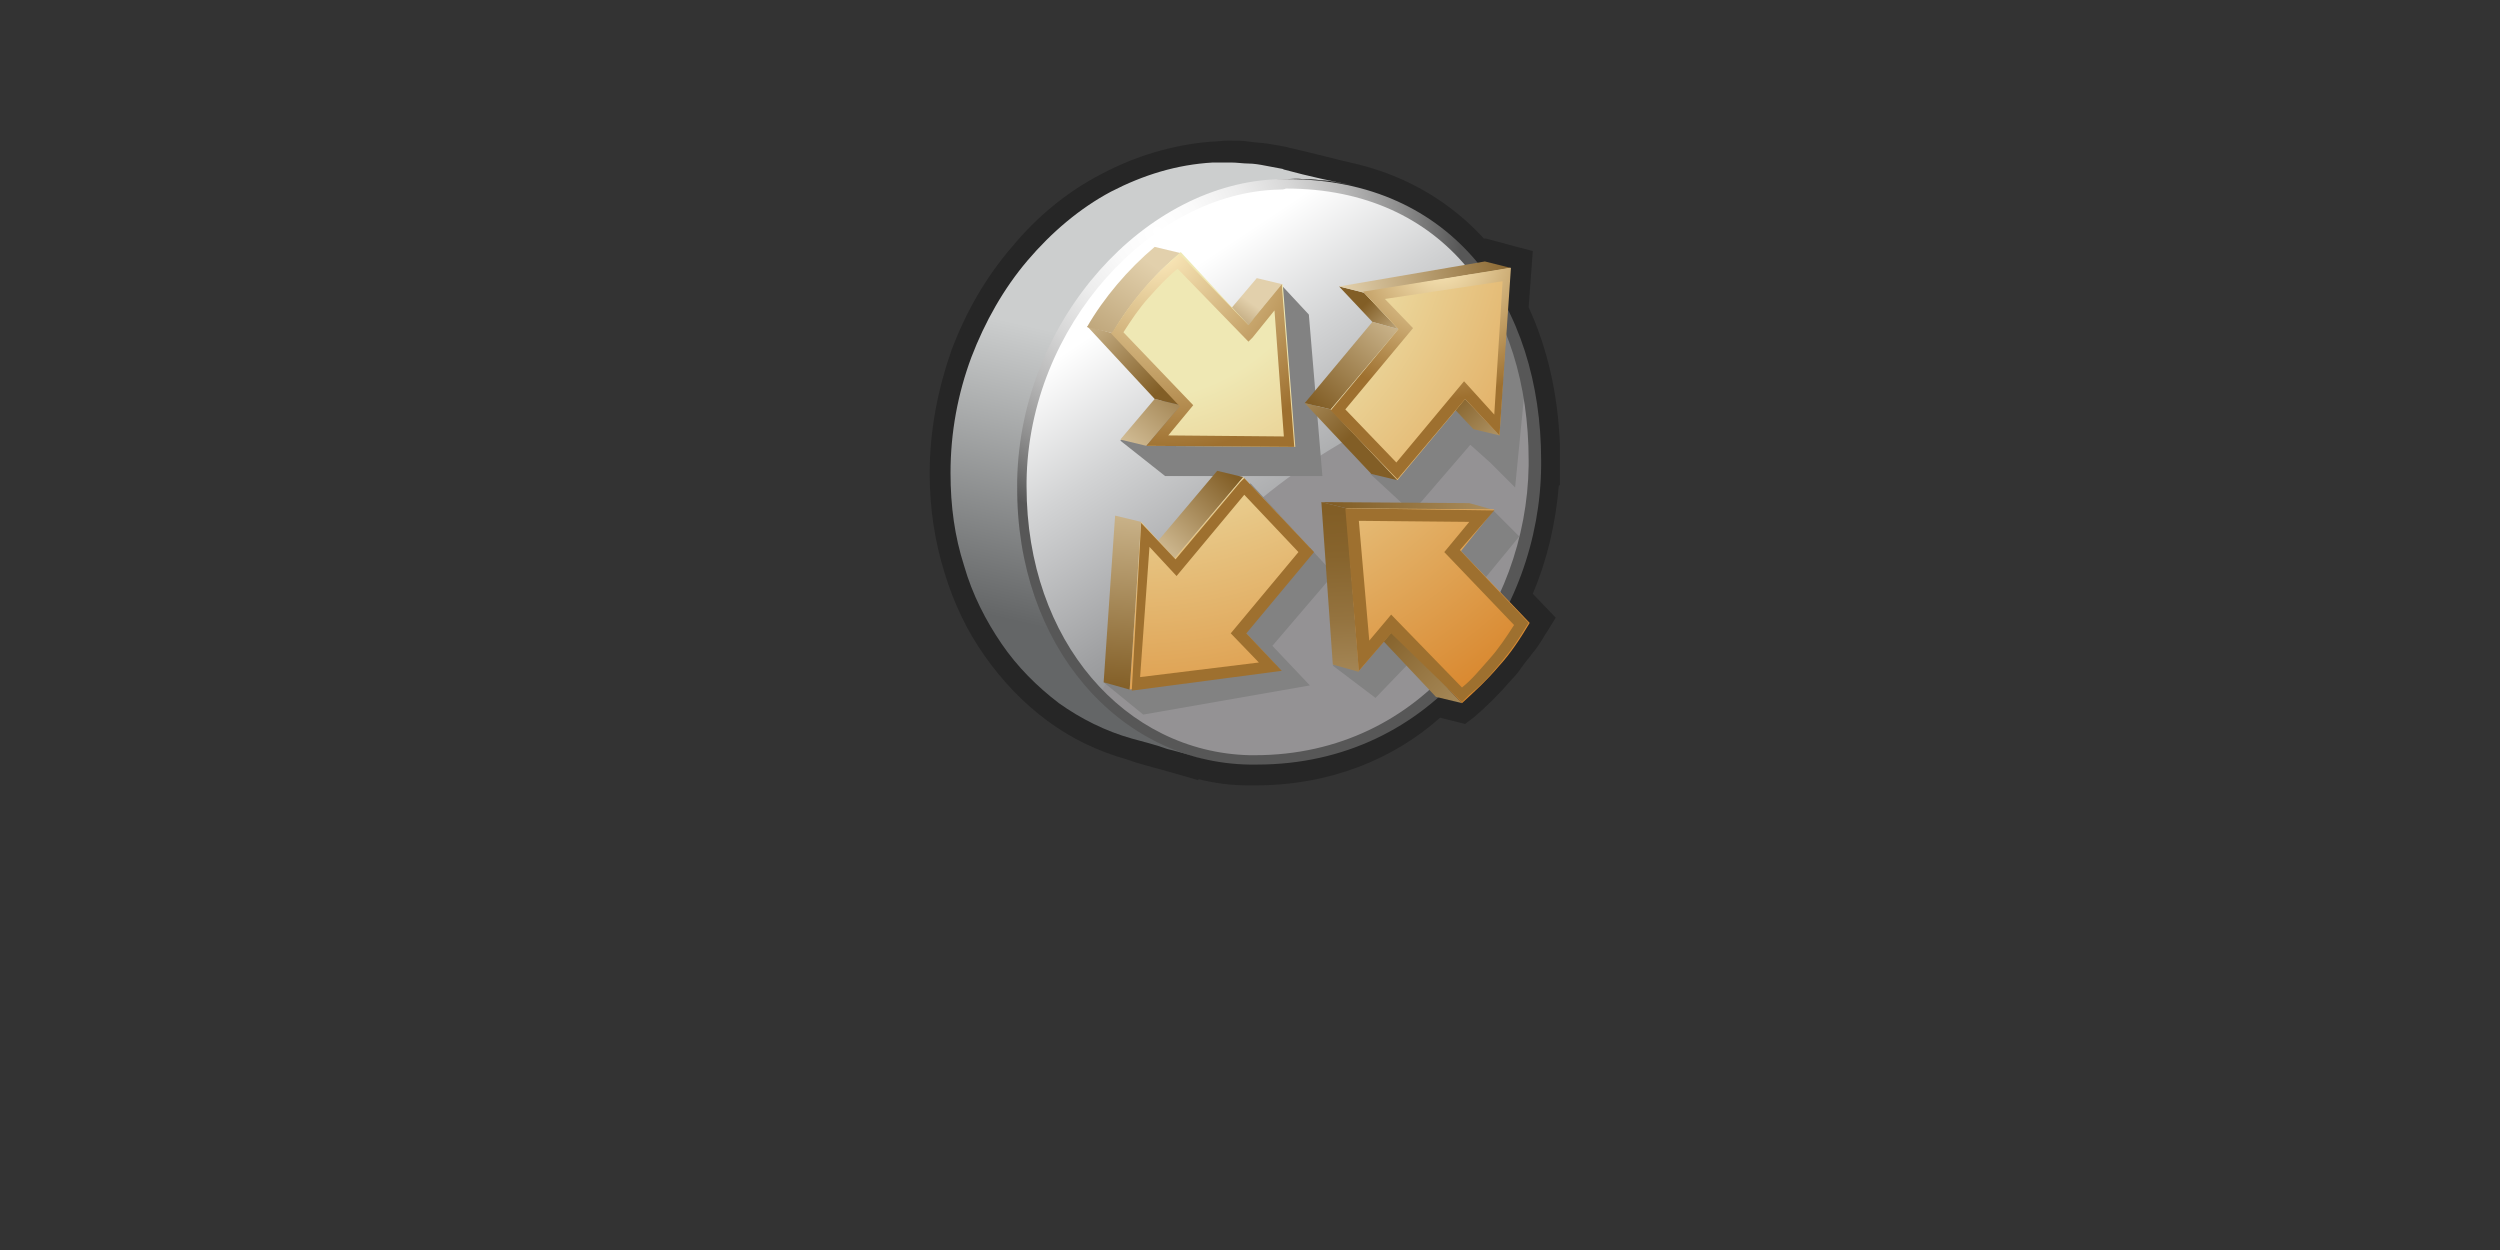 <?xml version="1.0" encoding="utf-8"?>
<!DOCTYPE svg PUBLIC "-//W3C//DTD SVG 1.0//EN" "http://www.w3.org/TR/2001/REC-SVG-20010904/DTD/svg10.dtd">
<svg xmlns="http://www.w3.org/2000/svg" xmlns:xlink="http://www.w3.org/1999/xlink" width="240" height="120" viewBox="0 0 240 120" overflow="visible" enable-background="new 0 0 240 120" xml:space="preserve">

<rect x="0" y="0" width="240" height="120" fill="#333333" stroke="none"/>

<g id="Layer_1">




<g id="_x3C_ICON_HERE_x3E_">
	<g>
		<g>
			<g>
				<path fill="#262626" d="M147.75,44.7c0-0.2,0-0.3,0-0.5c0-5.2-1-10-3-14.2l0.3-4.3l0,0v-0.1l-2.5-0.6l-0.8,0.1l-0.1-0.1
					c-3.3-3.9-7.8-6.6-13.6-7.6c0.1,0,0.3,0,0.4,0c0.5,0.1,1.1,0.2,1.6,0.3c-2.2-0.5-4.4-1.1-6.6-1.6c-0.1,0-0.2-0.1-0.3-0.1
					c-0.5-0.1-1.1-0.2-1.6-0.3c-0.5-0.1-1.1-0.2-1.6-0.2s-1.1-0.1-1.7-0.1c-0.6,0-1.1,0-1.7,0c-3.5,0.2-6.7,1.2-9.8,2.8
					c-3,1.6-5.7,3.9-8,6.6c-2.3,2.7-4.1,5.9-5.4,9.3c-1.3,3.5-2,7.2-2,11.1c0,3.2,0.4,6.1,1.3,8.9c0.8,2.8,2.1,5.3,3.6,7.5
					c1.5,2.2,3.4,4.1,5.5,5.7c2.1,1.5,4.5,2.7,7,3.4c1.1,0.3,2.3,0.6,3.4,1l3.5,1c-0.7-0.2-1.3-0.4-1.9-0.6c2,0.7,4.1,1,6.3,1.1
					c0.2,0,0.4,0,0.6,0c7.1,0,13-2.5,17.5-6.5l2.4,0.6c1.2-1,2.4-2.2,3.5-3.5c0.3-0.3,0.5-0.7,0.8-1c0.1-0.1,0.2-0.3,0.3-0.4
					c0.2-0.3,0.4-0.5,0.6-0.8c0.4-0.6,0.8-1.2,1.2-1.8l0.2-0.3l-2.1-2.1C146.65,53.5,147.65,49.1,147.75,44.7h-0.5l0,0H147.75z"/>
				<path fill="#262626" d="M120.45,75.4c-0.2,0-0.4,0-0.6,0l0,0c-1.6,0-3.2-0.2-4.8-0.6l0,0v0.1l-3.5-1c-1.1-0.3-2.3-0.6-3.4-1l0,0
					c-2.8-0.8-5.3-2-7.6-3.7l0,0c-2.3-1.7-4.3-3.8-6-6.2l0,0c-1.7-2.4-3-5.1-3.9-8.1l0,0c-0.9-2.9-1.4-6.1-1.4-9.4l0,0
					c0-0.1,0-0.1,0-0.1l0,0c0-4.1,0.8-8.1,2.1-11.8l0,0c1.4-3.7,3.3-7,5.8-9.9l0,0c2.4-2.9,5.3-5.3,8.6-7l0,0
					c3.2-1.7,6.8-2.8,10.5-3.1l0,0c0.5,0,1.1-0.1,1.6-0.1l0,0c0.1,0,0.2,0,0.3,0l0,0c0.6,0,1.2,0,1.8,0.1l0,0
					c0.6,0.1,1.2,0.1,1.8,0.2l0,0c0.6,0.1,1.2,0.2,1.7,0.3l0,0c0.1,0,0.3,0.1,0.4,0.1l0,0c2.2,0.5,4.4,1.1,6.6,1.6l0,0l0,0
					c4.8,1.2,8.9,3.7,12,7.1l0,0h0.2l2.6,0.7l1.9,0.5l-0.4,5.4c1.8,3.9,2.8,8.3,3,13.1l0,0l0,0v2v2h-0.1c-0.3,3.6-1.1,7.1-2.5,10.4
					l0,0l2.2,2.3l-0.8,1.3l-0.2,0.3c-0.4,0.7-0.8,1.3-1.3,1.9l0,0c-0.2,0.3-0.5,0.6-0.7,0.9l0,0c-0.1,0.1-0.2,0.3-0.3,0.4l0,0
					c-0.2,0.3-0.5,0.7-0.9,1.1l0,0c-1.2,1.4-2.4,2.6-3.7,3.7l0,0l-0.8,0.6l-2.4-0.6C133.75,72.9,127.65,75.4,120.45,75.4
					L120.45,75.4L120.45,75.4L120.45,75.4z M119.95,71.5c0.2,0,0.4,0,0.5,0l0,0c6.6,0,12-2.4,16.2-6l0,0l0.8-0.7l2.4,0.6
					c0.9-0.8,1.7-1.6,2.5-2.6l0,0c0.2-0.2,0.4-0.6,0.8-1l0,0c0.1-0.1,0.2-0.2,0.3-0.3l0,0c0.2-0.3,0.4-0.6,0.6-0.8l0,0
					c0.2-0.2,0.3-0.5,0.5-0.7l0,0l-1.9-2l0.6-1.2c1.7-3.8,2.7-7.9,2.7-12l0,0v-0.1l0,0c0-0.1,0-0.2,0-0.3l0,0c0-4.9-1-9.5-2.8-13.3
					l0,0l-0.2-0.5l0.2-2.4l0,0l0.1-0.9l-0.5-0.1l-1.6,0.3l-0.7-0.9c-0.1-0.1-0.1-0.1-0.1-0.1l0,0c-3-3.5-7-6-12.3-6.8l0,0l0,0l0,0
					l0,0l0,0l0,0v-0.1c-1.6-0.4-3.2-0.8-4.8-1.2l0,0c-0.1,0-0.2-0.1-0.3-0.1l0,0c-0.5-0.1-1-0.2-1.4-0.3l0,0c-0.5-0.1-1-0.1-1.5-0.2
					l0,0c-0.5,0-1-0.1-1.5-0.1l0,0c-0.1,0-0.1,0-0.2,0l0,0c-0.4,0-0.9,0-1.3,0l0,0c-3.2,0.2-6.2,1.1-8.9,2.6l0,0
					c-2.8,1.5-5.3,3.6-7.4,6.1l0,0c-2.1,2.5-3.9,5.5-5.1,8.7l0,0c-1.2,3.3-1.9,6.8-1.9,10.5l0,0l0,0l0,0c0,2.9,0.4,5.7,1.2,8.2l0,0
					c0.8,2.6,1.9,4.9,3.4,7l0,0c1.4,2.1,3.1,3.8,5.1,5.2l0,0c1.9,1.4,4.1,2.5,6.4,3.1l0,0c1.2,0.3,2.3,0.6,3.4,1l0,0l1.6,0.4v-0.1
					C116.05,71.1,117.95,71.4,119.95,71.5L119.95,71.5z M147.75,42.7L147.75,42.7L147.75,42.7L147.75,42.7z"/>
			</g>
		</g>
		<g>
			
				<linearGradient id="SVGID_1_" gradientUnits="userSpaceOnUse" x1="-454.56" y1="525.983" x2="-448.31" y2="553.236" gradientTransform="matrix(1 0 0 -1 558 587)">
				<stop  offset="0" style="stop-color:#646667"/>
				<stop  offset="1" style="stop-color:#CCCECE"/>
			</linearGradient>
			<path fill="url(#SVGID_1_)" d="M123.35,16.3c-0.1,0-0.2-0.1-0.3-0.1c-0.5-0.1-1.1-0.2-1.6-0.3s-1.1-0.2-1.6-0.2s-1.1-0.1-1.7-0.1
				s-1.1,0-1.7,0c-3.5,0.2-6.7,1.2-9.8,2.8c-3,1.6-5.7,3.9-8,6.6s-4.1,5.9-5.4,9.3c-1.3,3.5-2,7.2-2,11.1c0,3.2,0.4,6.1,1.3,8.9
				c0.8,2.8,2.1,5.3,3.6,7.5c1.5,2.2,3.4,4.1,5.5,5.7c2.1,1.5,4.5,2.7,7,3.4c1.1,0.3,2.3,0.6,3.4,1c1.2,0.3,2.3,0.6,3.5,1
				c-2.5-0.7-4.9-1.9-7-3.4c-2.1-1.5-4-3.5-5.5-5.7c-1.6-2.2-2.8-4.8-3.6-7.6c-0.8-2.8-1.3-5.8-1.3-8.9c0-3.9,0.7-7.7,2-11.2
				s3.1-6.7,5.4-9.4c2.3-2.7,5-5,8-6.6s6.3-2.6,9.8-2.9c0.6,0,1.1-0.1,1.7,0c0.6,0,1.1,0,1.7,0.1c0.6,0,1.1,0.1,1.6,0.2
				s1.1,0.2,1.6,0.3C127.85,17.4,125.55,16.9,123.35,16.3z"/>
		</g>
		
			<linearGradient id="SVGID_2_" gradientUnits="userSpaceOnUse" x1="-447.382" y1="559.875" x2="-428.144" y2="531.018" gradientTransform="matrix(1 0 0 -1 558 587)">
			<stop  offset="0.028" style="stop-color:#FFFFFF"/>
			<stop  offset="0.358" style="stop-color:#D2D3D4"/>
			<stop  offset="0.789" style="stop-color:#9E9FA1"/>
			<stop  offset="1" style="stop-color:#898B8D"/>
		</linearGradient>
		<path fill="url(#SVGID_2_)" d="M147.25,44.7c-0.2,14.1-10.3,28.6-27.3,28.2c-12.4-0.2-22.1-11.4-21.9-26.8
			c0.2-15.2,12.3-28.1,24.7-28.5C138.95,17.3,147.45,29.5,147.25,44.7z"/>
		<g>
			<path fill="#949294" d="M146.15,36l-8.9,6.7l8.7-6.6c-26.5,5-38.8,27.6-40.2,30.3l-0.2,0.2l0.1,0.1l0,0l0,0
				c3.8,3.7,8.7,5.9,14.1,6c17,0.3,27.2-14.1,27.3-28.3C147.05,41.5,146.75,38.7,146.15,36z"/>
		</g>
		<polygon fill="#828282" points="120.05,46.4 128.05,55.1 122.15,62 125.75,65.8 109.75,68.6 105.95,65.5 112.75,55.1 		"/>
		<polygon fill="#828282" points="146.55,35.6 145.45,46.8 143.05,44.4 141.15,42.7 135.55,49.2 131.55,45.5 144.55,31.9 		"/>
		
			<radialGradient id="SVGID_3_" cx="-446.886" cy="564.8" r="29.136" gradientTransform="matrix(1 0 0 -1 558 587)" gradientUnits="userSpaceOnUse">
			<stop  offset="0" style="stop-color:#FFFFFF"/>
			<stop  offset="0.141" style="stop-color:#FAFAFA"/>
			<stop  offset="0.296" style="stop-color:#EDEDED"/>
			<stop  offset="0.458" style="stop-color:#D7D7D7"/>
			<stop  offset="0.625" style="stop-color:#B8B8B8"/>
			<stop  offset="0.796" style="stop-color:#909090"/>
			<stop  offset="0.968" style="stop-color:#606060"/>
			<stop  offset="1" style="stop-color:#575757"/>
		</radialGradient>
		<path fill="url(#SVGID_3_)" d="M119.95,73.4c-12.5-0.2-22.4-11.4-22.3-26.7l0,0c0-0.2,0-0.4,0-0.6l0,0
			c0.3-15.5,12.4-28.6,25.2-28.9l0,0c0.3,0,0.5,0,0.8,0l0,0c7.9,0,14,3,18.1,7.9l0,0c4.1,4.9,6.2,11.7,6.2,19.1l0,0
			c0,0.1,0,0.3,0,0.5l0,0h-0.5h0.5c-0.1,14.2-10.3,28.7-27.3,28.7l0,0C120.25,73.4,120.15,73.4,119.95,73.4L119.95,73.4z
			 M122.75,18.2c-12.1,0.3-24,13-24.2,28l0,0c0,0.2,0,0.4,0,0.5l0,0c0,14.9,9.5,25.5,21.4,25.8l0,0c0.2,0,0.4,0,0.5,0l0,0
			c16.3,0,26.1-14,26.3-27.8l0,0c0-0.1,0-0.3,0-0.5l0,0c0-14.6-8-26.1-23.3-26.1l0,0C123.25,18.2,123.05,18.2,122.75,18.2
			L122.75,18.2z"/>
		<polyline fill="#828282" points="127.95,63.9 132.05,67 139.45,59.3 145.85,51.5 143.35,49 		"/>
		
			<linearGradient id="SVGID_4_" gradientUnits="userSpaceOnUse" x1="-425.977" y1="527.006" x2="-405.187" y2="506.338" gradientTransform="matrix(1 0 0 -1 558 587)">
			<stop  offset="0" style="stop-color:#825E26"/>
			<stop  offset="1" style="stop-color:#E2D0AC"/>
		</linearGradient>
		<polygon fill="url(#SVGID_4_)" points="140.35,67.5 137.85,66.9 131.25,59.9 133.75,60.6 		"/>
		
			<linearGradient id="SVGID_5_" gradientUnits="userSpaceOnUse" x1="-429.66" y1="537.926" x2="-428.326" y2="506.678" gradientTransform="matrix(1 0 0 -1 558 587)">
			<stop  offset="0" style="stop-color:#825E26"/>
			<stop  offset="0.137" style="stop-color:#87642D"/>
			<stop  offset="0.331" style="stop-color:#94733F"/>
			<stop  offset="0.56" style="stop-color:#AA8D5E"/>
			<stop  offset="0.812" style="stop-color:#C8B188"/>
			<stop  offset="1" style="stop-color:#E2D0AC"/>
		</linearGradient>
		<polygon fill="url(#SVGID_5_)" points="130.45,64.5 127.95,63.8 126.85,48.2 129.25,48.8 		"/>
		
			<linearGradient id="SVGID_6_" gradientUnits="userSpaceOnUse" x1="-429.886" y1="538.481" x2="-393.387" y2="538.148" gradientTransform="matrix(1 0 0 -1 558 587)">
			<stop  offset="0" style="stop-color:#825E26"/>
			<stop  offset="1" style="stop-color:#E2D0AC"/>
		</linearGradient>
		<polygon fill="url(#SVGID_6_)" points="129.25,48.8 126.85,48.2 141.05,48.3 143.55,49 		"/>
		
			<radialGradient id="SVGID_7_" cx="-449.386" cy="568.17" r="59.35" gradientTransform="matrix(1 0 0 -1 558 587)" gradientUnits="userSpaceOnUse">
			<stop  offset="0.33" style="stop-color:#EFE8B4"/>
			<stop  offset="1" style="stop-color:#D88328"/>
		</radialGradient>
		<path fill="url(#SVGID_7_)" d="M140.25,52.9l6.6,6.9c-0.9,1.5-1.8,2.9-3,4.2c-1.1,1.3-2.3,2.4-3.5,3.5l-6.6-7l-3.3,3.9l-1.2-15.6
			l14.2,0.1L140.25,52.9z"/>
		<polyline fill="#828282" points="107.55,42.3 111.85,45.7 126.95,45.7 125.65,30.2 122.95,27.3 		"/>
		
			<linearGradient id="SVGID_8_" gradientUnits="userSpaceOnUse" x1="-441.603" y1="552.688" x2="-437.851" y2="557.909" gradientTransform="matrix(1 0 0 -1 558 587)">
			<stop  offset="0" style="stop-color:#825E26"/>
			<stop  offset="1" style="stop-color:#E2D0AC"/>
		</linearGradient>
		<polygon fill="url(#SVGID_8_)" points="119.85,31.2 117.35,30.6 120.65,26.7 123.15,27.3 		"/>
		
			<linearGradient id="SVGID_9_" gradientUnits="userSpaceOnUse" x1="-442.185" y1="552.74" x2="-451.154" y2="542.222" gradientTransform="matrix(1 0 0 -1 558 587)">
			<stop  offset="0" style="stop-color:#825E26"/>
			<stop  offset="1" style="stop-color:#E2D0AC"/>
		</linearGradient>
		<polygon fill="url(#SVGID_9_)" points="110.05,42.8 107.55,42.2 110.85,38.3 113.35,38.9 		"/>
		
			<linearGradient id="SVGID_10_" gradientUnits="userSpaceOnUse" x1="-446.977" y1="549.225" x2="-454.926" y2="559.009" gradientTransform="matrix(1 0 0 -1 558 587)">
			<stop  offset="0" style="stop-color:#825E26"/>
			<stop  offset="1" style="stop-color:#E2D0AC"/>
		</linearGradient>
		<polygon fill="url(#SVGID_10_)" points="113.35,38.9 110.85,38.3 104.35,31.3 106.85,32 		"/>
		
			<linearGradient id="SVGID_11_" gradientUnits="userSpaceOnUse" x1="-460.798" y1="542.337" x2="-447.463" y2="561.672" gradientTransform="matrix(1 0 0 -1 558 587)">
			<stop  offset="0" style="stop-color:#825E26"/>
			<stop  offset="1" style="stop-color:#E2D0AC"/>
		</linearGradient>
		<path fill="url(#SVGID_11_)" d="M106.85,32l-2.5-0.6c0.8-1.4,1.8-2.8,2.9-4.1c1.1-1.3,2.3-2.5,3.6-3.6l2.5,0.6
			c-1.3,1-2.5,2.2-3.6,3.6C108.65,29.2,107.65,30.5,106.85,32z"/>
		
			<radialGradient id="SVGID_12_" cx="-449.386" cy="568.176" r="59.351" gradientTransform="matrix(1 0 0 -1 558 587)" gradientUnits="userSpaceOnUse">
			<stop  offset="0.33" style="stop-color:#EFE8B4"/>
			<stop  offset="1" style="stop-color:#D88328"/>
		</radialGradient>
		<path fill="url(#SVGID_12_)" d="M119.85,31.2l3.3-3.9l1.2,15.6l-14.2-0.1l3.3-3.9l-6.6-7c0.8-1.4,1.8-2.8,2.9-4.1
			c1.1-1.3,2.3-2.5,3.6-3.6L119.85,31.2z"/>
		
			<linearGradient id="SVGID_13_" gradientUnits="userSpaceOnUse" x1="-418.66" y1="549.129" x2="-409.977" y2="539.591" gradientTransform="matrix(1 0 0 -1 558 587)">
			<stop  offset="0" style="stop-color:#825E26"/>
			<stop  offset="1" style="stop-color:#E2D0AC"/>
		</linearGradient>
		<polygon fill="url(#SVGID_13_)" points="143.95,41.8 141.45,41.2 138.15,37.7 140.65,38.3 		"/>
		
			<linearGradient id="SVGID_14_" gradientUnits="userSpaceOnUse" x1="-426.942" y1="557.785" x2="-422.442" y2="553.369" gradientTransform="matrix(1 0 0 -1 558 587)">
			<stop  offset="0" style="stop-color:#825E26"/>
			<stop  offset="1" style="stop-color:#E2D0AC"/>
		</linearGradient>
		<polygon fill="url(#SVGID_14_)" points="134.25,31.6 131.75,30.9 128.55,27.5 130.95,28.1 		"/>
		
			<linearGradient id="SVGID_15_" gradientUnits="userSpaceOnUse" x1="-411.732" y1="562.358" x2="-428.976" y2="558.812" gradientTransform="matrix(1 0 0 -1 558 587)">
			<stop  offset="0" style="stop-color:#825E26"/>
			<stop  offset="1" style="stop-color:#E2D0AC"/>
		</linearGradient>
		<polygon fill="url(#SVGID_15_)" points="130.95,28.1 128.55,27.5 142.55,25.1 144.95,25.7 		"/>
		
			<linearGradient id="SVGID_16_" gradientUnits="userSpaceOnUse" x1="-431.702" y1="547.961" x2="-422.161" y2="558.846" gradientTransform="matrix(1 0 0 -1 558 587)">
			<stop  offset="0" style="stop-color:#825E26"/>
			<stop  offset="1" style="stop-color:#E2D0AC"/>
		</linearGradient>
		<polygon fill="url(#SVGID_16_)" points="127.75,39.3 125.25,38.7 131.75,30.9 134.25,31.6 		"/>
		
			<linearGradient id="SVGID_17_" gradientUnits="userSpaceOnUse" x1="-428.582" y1="544.889" x2="-439.087" y2="555.643" gradientTransform="matrix(1 0 0 -1 558 587)">
			<stop  offset="0" style="stop-color:#825E26"/>
			<stop  offset="1" style="stop-color:#E2D0AC"/>
		</linearGradient>
		<polygon fill="url(#SVGID_17_)" points="134.15,46.1 131.65,45.5 125.25,38.7 127.75,39.3 		"/>
		
			<radialGradient id="SVGID_18_" cx="-449.387" cy="568.177" r="59.357" gradientTransform="matrix(1 0 0 -1 558 587)" gradientUnits="userSpaceOnUse">
			<stop  offset="0.33" style="stop-color:#EFE8B4"/>
			<stop  offset="1" style="stop-color:#D88328"/>
		</radialGradient>
		<polygon fill="url(#SVGID_18_)" points="144.95,25.7 143.95,41.8 140.65,38.3 134.15,46.1 127.75,39.3 134.25,31.6 130.95,28.1 		
			"/>
		
			<linearGradient id="SVGID_19_" gradientUnits="userSpaceOnUse" x1="-439.67" y1="541.401" x2="-448.15" y2="532.269" gradientTransform="matrix(1 0 0 -1 558 587)">
			<stop  offset="0" style="stop-color:#825E26"/>
			<stop  offset="1" style="stop-color:#E2D0AC"/>
		</linearGradient>
		<polygon fill="url(#SVGID_19_)" points="112.75,53.6 110.35,52.9 116.85,45.2 119.35,45.8 		"/>
		
			<linearGradient id="SVGID_20_" gradientUnits="userSpaceOnUse" x1="-450.798" y1="520.699" x2="-449.33" y2="543.446" gradientTransform="matrix(1 0 0 -1 558 587)">
			<stop  offset="0" style="stop-color:#825E26"/>
			<stop  offset="1" style="stop-color:#E2D0AC"/>
		</linearGradient>
		<polygon fill="url(#SVGID_20_)" points="108.45,66.2 105.95,65.5 107.05,49.5 109.55,50.1 		"/>
		
			<radialGradient id="SVGID_21_" cx="-449.386" cy="568.17" r="59.35" gradientTransform="matrix(1 0 0 -1 558 587)" gradientUnits="userSpaceOnUse">
			<stop  offset="0.33" style="stop-color:#EFE8B4"/>
			<stop  offset="1" style="stop-color:#D88328"/>
		</radialGradient>
		<polygon fill="url(#SVGID_21_)" points="119.35,45.8 125.75,52.6 119.15,60.3 122.45,63.8 108.45,66.2 109.55,50.1 112.75,53.6 		
			"/>
		<path fill="#9E702F" d="M109.55,50.2l3.3,3.5l6.2-7.4l0.4-0.4l6.7,7.1l-6.5,7.8l3.4,3.6l-14.4,1.9L109.55,50.2L109.55,50.2z
			 M109.45,65l11.4-1.4l-2.7-2.8l6.5-7.8l-5.2-5.5l-6.5,7.8l-2.6-2.8L109.45,65z"/>
		<path fill="#9E702F" d="M140.15,52.8l6.6,7l-0.2,0.3c-0.8,1.3-1.3,2.1-2.3,3.3l-0.5,0.6c-1,1.2-1.6,1.8-2.7,2.7l-0.3,0.3l-0.4,0.4
			l-6.8-6.6l-3.1,3.6l-1.3-15.6l14.3,0.2L140.15,52.8z M138.65,53l2.4-2.9l-10.6-0.1l1,11.5l1.6-1.9l0.5-0.6l6.8,7
			c1-0.8,1.7-1.7,2.6-2.7l0,0c0.9-1,1.7-2.2,2.4-3.3l0,0L138.65,53L138.65,53z"/>
		
			<radialGradient id="SVGID_22_" cx="-419.76" cy="562.301" r="13.634" gradientTransform="matrix(1 0 0 -1 558 587)" gradientUnits="userSpaceOnUse">
			<stop  offset="0" style="stop-color:#FFEEC0"/>
			<stop  offset="1" style="stop-color:#9E702F"/>
		</radialGradient>
		<path fill="url(#SVGID_22_)" d="M143.95,41.8l-3.3-3.5l-6.5,7.7l-6.4-6.6l6.5-7.8l-3.4-3.6l14.2-2.3L143.95,41.8z M144.25,27
			l-11.3,1.7l2.7,2.8l-6.5,7.8l4.9,5.1l6.5-7.8l2.9,3.2L144.25,27L144.25,27z"/>
		
			<radialGradient id="SVGID_23_" cx="-446.636" cy="563.301" r="19.764" gradientTransform="matrix(1 0 0 -1 558 587)" gradientUnits="userSpaceOnUse">
			<stop  offset="0" style="stop-color:#FFEEC0"/>
			<stop  offset="1" style="stop-color:#9E702F"/>
		</radialGradient>
		<path fill="url(#SVGID_23_)" d="M110.05,42.8l3.2-3.8l-6.6-7l0.2-0.2c0.8-1.3,1.7-2.6,2.7-3.8l0,0c1-1.2,2.1-2.3,3.2-3.2l0,0
			l0.5-0.4l6.6,6.8l3.2-3.9l1.2,15.6L110.05,42.8L110.05,42.8z M114.55,38.9l-2.4,2.9l11.1,0.1l-0.9-12.1l-2.1,2.6l-0.4,0.4l-6.8-7
			c-1,0.8-1.9,1.8-2.8,2.8l0,0c-0.9,1-1.7,2.2-2.4,3.3l0,0L114.55,38.9L114.55,38.9z"/>
	</g>
</g>
<path id="Background" fill="none" d="M239.5,109.5c0,5.52-4.48,10-10,10H9.5c-5.52,0-10-4.48-10-10V9.5c0-5.52,4.48-10,10-10h220
	c5.52,0,10,4.48,10,10V109.5z"/>
</g>

</svg>
